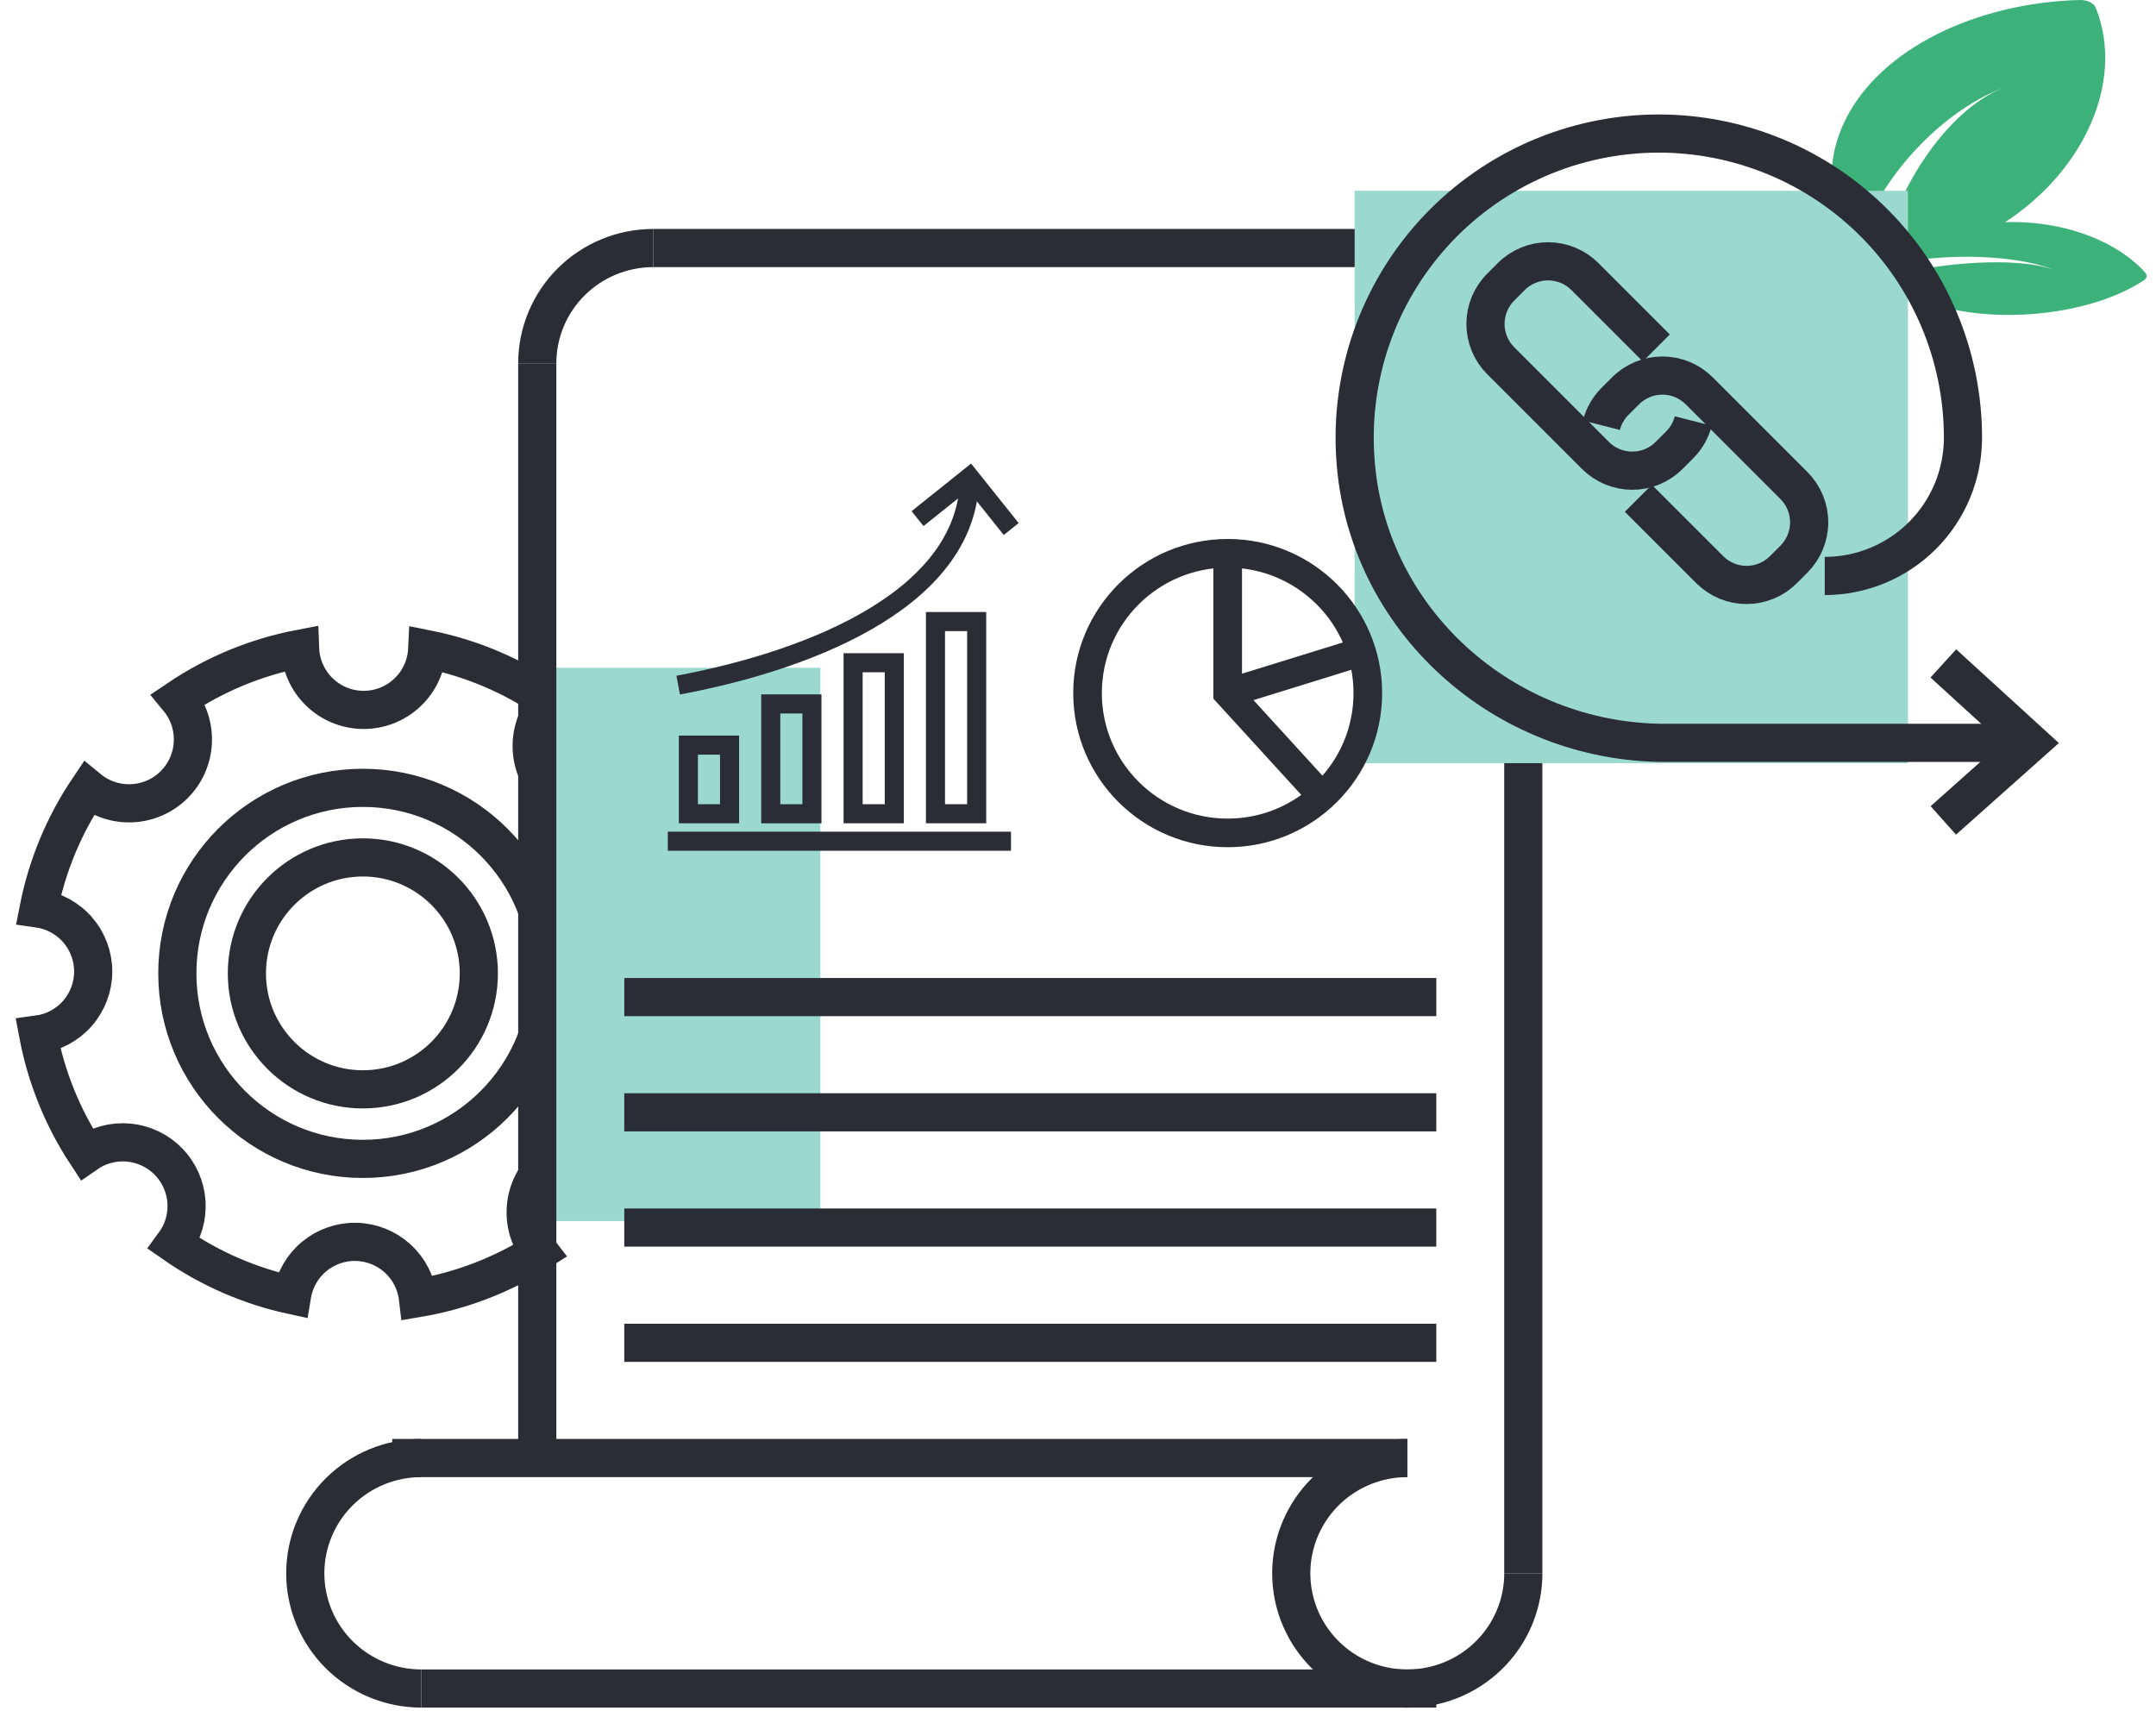 <svg width="113" height="90" viewBox="0 0 113 90" fill="none" xmlns="http://www.w3.org/2000/svg">
<path fill-rule="evenodd" clip-rule="evenodd" d="M109.382 6.916C110.517 4.618 110.604 2.318 109.847 0.413C109.746 0.16 109.401 -0.009 109.014 0C103.588 0.138 98.558 2.549 96.716 6.291C95.757 8.219 95.795 10.217 96.626 12.008C96.794 12.371 97.562 12.354 97.71 11.985C99.029 8.701 102.155 5.614 105.152 4.545C102.273 5.576 99.614 9.487 98.757 12.964C98.647 13.409 99.242 13.788 99.891 13.684C103.817 13.054 107.615 10.495 109.382 6.916Z" fill="#3CB27A"/>
<path fill-rule="evenodd" clip-rule="evenodd" d="M107.24 16.388C109.333 16.134 111.122 15.509 112.36 14.697C112.525 14.59 112.554 14.419 112.433 14.285C110.742 12.403 107.424 11.31 104.018 11.726C102.26 11.937 100.739 12.52 99.61 13.325C99.38 13.489 99.618 13.755 99.944 13.703C102.847 13.232 106.126 13.458 107.821 14.214C106.19 13.489 102.415 13.664 99.499 14.352C99.126 14.44 99.009 14.759 99.279 14.96C100.909 16.17 103.981 16.784 107.24 16.388Z" fill="#3CB27A"/>
<path d="M19.018 60.741C24.388 60.741 28.742 56.387 28.742 51.017C28.742 45.647 24.388 41.293 19.018 41.293C13.648 41.293 9.294 45.647 9.294 51.017C9.294 56.387 13.648 60.741 19.018 60.741Z" stroke="#2A2D34" stroke-width="2" stroke-miterlimit="10"/>
<path d="M32.778 51.384C32.779 50.513 33.12 49.677 33.728 49.053C34.337 48.43 35.164 48.068 36.035 48.046C35.64 45.728 34.773 43.516 33.488 41.546C32.849 42.141 32.002 42.463 31.128 42.441C30.255 42.42 29.424 42.058 28.815 41.432C28.205 40.806 27.864 39.967 27.866 39.093C27.867 38.219 28.21 37.381 28.822 36.757C26.888 35.417 24.7 34.488 22.392 34.028C22.352 34.887 21.982 35.698 21.358 36.29C20.735 36.883 19.907 37.212 19.047 37.208C18.186 37.205 17.361 36.869 16.743 36.271C16.124 35.673 15.761 34.859 15.728 34C13.445 34.436 11.274 35.331 9.347 36.63C9.876 37.272 10.147 38.088 10.107 38.919C10.067 39.751 9.719 40.537 9.13 41.125C8.542 41.714 7.755 42.061 6.924 42.101C6.093 42.141 5.277 41.87 4.635 41.341C3.356 43.24 2.469 45.375 2.026 47.621C2.822 47.735 3.549 48.133 4.075 48.742C4.6 49.35 4.888 50.129 4.885 50.932C4.881 51.736 4.588 52.512 4.058 53.116C3.528 53.721 2.797 54.113 2 54.221C2.421 56.451 3.28 58.575 4.525 60.472C5.175 60.019 5.964 59.812 6.753 59.887C7.541 59.962 8.278 60.315 8.831 60.882C9.383 61.449 9.717 62.194 9.772 62.984C9.827 63.774 9.6 64.558 9.131 65.196C10.992 66.491 13.091 67.405 15.306 67.885C15.436 67.091 15.848 66.372 16.466 65.858C17.085 65.344 17.868 65.072 18.672 65.09C19.476 65.109 20.245 65.417 20.84 65.958C21.434 66.499 21.813 67.238 21.906 68.036C24.163 67.654 26.322 66.825 28.255 65.598C27.745 64.942 27.497 64.121 27.56 63.292C27.623 62.464 27.991 61.689 28.594 61.118C29.197 60.546 29.991 60.22 30.821 60.201C31.651 60.183 32.459 60.475 33.086 61.019C34.437 59.127 35.389 56.98 35.886 54.709C35.044 54.651 34.254 54.275 33.678 53.658C33.101 53.041 32.78 52.229 32.778 51.384V51.384Z" stroke="#2A2D34" stroke-width="2" stroke-miterlimit="10"/>
<path d="M19.018 57.096C22.375 57.096 25.096 54.375 25.096 51.018C25.096 47.661 22.375 44.94 19.018 44.94C15.662 44.94 12.94 47.661 12.94 51.018C12.94 54.375 15.662 57.096 19.018 57.096Z" stroke="#2A2D34" stroke-width="2" stroke-miterlimit="10"/>
<rect x="29" y="35" width="14" height="29" fill="#9BD8CE"/>
<path d="M79.84 19.04C79.84 17.845 80.196 16.678 80.864 15.684C81.533 14.691 82.482 13.917 83.593 13.46C84.704 13.003 85.927 12.883 87.106 13.116C88.286 13.349 89.369 13.925 90.219 14.769C91.07 15.614 91.648 16.691 91.883 17.862C92.118 19.034 91.997 20.248 91.537 21.352C91.076 22.456 90.297 23.399 89.297 24.063C88.297 24.726 87.121 25.08 85.919 25.08" stroke="#2A2D34" stroke-width="2" stroke-miterlimit="10"/>
<path d="M79.84 82.46C79.84 83.655 79.484 84.823 78.816 85.817C78.147 86.81 77.198 87.585 76.087 88.042C74.975 88.499 73.752 88.619 72.573 88.386C71.393 88.153 70.309 87.578 69.459 86.733C68.608 85.888 68.029 84.811 67.794 83.639C67.56 82.467 67.68 81.253 68.141 80.149C68.601 79.045 69.381 78.101 70.381 77.438C71.381 76.774 72.557 76.42 73.76 76.42" stroke="#2A2D34" stroke-width="2" stroke-miterlimit="10"/>
<path d="M79.839 19.04V82.46" stroke="#2A2D34" stroke-width="2" stroke-miterlimit="10"/>
<path d="M28.159 19.04C28.16 17.438 28.8 15.902 29.941 14.769C31.081 13.636 32.628 13 34.24 13" stroke="#2A2D34" stroke-width="2" stroke-miterlimit="10"/>
<path d="M22.08 88.5C20.468 88.5 18.921 87.864 17.781 86.731C16.641 85.598 16 84.062 16 82.46C16 80.858 16.641 79.322 17.781 78.189C18.921 77.056 20.468 76.42 22.08 76.42" stroke="#2A2D34" stroke-width="2" stroke-miterlimit="10"/>
<path d="M28.159 19.04V76.42" stroke="#2A2D34" stroke-width="2" stroke-miterlimit="10"/>
<path d="M34.24 13H85.92" stroke="#2A2D34" stroke-width="2" stroke-miterlimit="10"/>
<path d="M22.081 88.5H75.281" stroke="#2A2D34" stroke-width="2" stroke-miterlimit="10"/>
<path d="M20.559 76.42H73.758" stroke="#2A2D34" stroke-width="2" stroke-miterlimit="10"/>
<path d="M32.72 52.26H75.28" stroke="#2A2D34" stroke-width="2" stroke-miterlimit="10"/>
<path d="M32.719 58.3H75.279" stroke="#2A2D34" stroke-width="2" stroke-miterlimit="10"/>
<path d="M32.719 64.34H75.279" stroke="#2A2D34" stroke-width="2" stroke-miterlimit="10"/>
<path d="M32.719 70.38H75.279" stroke="#2A2D34" stroke-width="2" stroke-miterlimit="10"/>
<rect x="71" y="10" width="29" height="30" fill="#9BD8CE"/>
<path d="M88.747 22.066C88.626 22.541 88.379 22.974 88.032 23.319L87.481 23.871C87.227 24.125 86.926 24.326 86.595 24.463C86.264 24.6 85.909 24.671 85.55 24.671C85.192 24.671 84.837 24.6 84.506 24.463C84.174 24.326 83.874 24.125 83.62 23.871L78.657 18.908C78.145 18.396 77.857 17.701 77.857 16.977C77.857 16.253 78.145 15.559 78.657 15.047L79.208 14.496C79.72 13.984 80.415 13.696 81.138 13.696C81.863 13.696 82.557 13.984 83.069 14.496L86.811 18.238" stroke="#2A2D34" stroke-width="2" stroke-miterlimit="10"/>
<path d="M83.933 22.288C84.054 21.814 84.3 21.381 84.647 21.035L85.199 20.484C85.71 19.972 86.405 19.684 87.129 19.684C87.853 19.684 88.547 19.972 89.059 20.484L94.022 25.447C94.534 25.959 94.822 26.653 94.822 27.377C94.822 28.101 94.534 28.796 94.022 29.308L93.471 29.859C93.218 30.112 92.917 30.313 92.586 30.451C92.254 30.588 91.899 30.659 91.541 30.659C91.182 30.659 90.827 30.588 90.496 30.451C90.165 30.313 89.864 30.112 89.611 29.859L85.868 26.117" stroke="#2A2D34" stroke-width="2" stroke-miterlimit="10"/>
<path d="M106.513 38.936H87.276C78.793 38.936 71.566 32.441 71.034 23.975C70.895 21.843 71.187 19.704 71.891 17.686C72.596 15.669 73.699 13.813 75.134 12.231C76.57 10.648 78.31 9.37 80.249 8.473C82.189 7.576 84.289 7.078 86.425 7.008C88.561 6.939 90.689 7.3 92.683 8.07C94.677 8.839 96.495 10.002 98.031 11.489C99.566 12.975 100.787 14.755 101.62 16.723C102.454 18.691 102.884 20.806 102.883 22.943C102.883 24.865 102.12 26.708 100.761 28.067C99.402 29.426 97.559 30.189 95.638 30.189" stroke="#2A2D34" stroke-width="2" stroke-miterlimit="10"/>
<path d="M101.854 43L106.416 38.936L101.854 34.772" stroke="#2A2D34" stroke-width="2" stroke-miterlimit="10"/>
<path d="M50.817 25C50.783 31.171 42.947 34.521 35.545 35.909" stroke="#2A2D34" stroke-miterlimit="10"/>
<path d="M48.091 27.182L50.818 25L53 27.728" stroke="#2A2D34" stroke-miterlimit="10"/>
<path d="M38.238 39.054H36.079V42.651H38.238V39.054Z" stroke="#2A2D34" stroke-miterlimit="10"/>
<path d="M42.555 36.895H40.397V42.652H42.555V36.895Z" stroke="#2A2D34" stroke-miterlimit="10"/>
<path d="M46.871 34.737H44.713V42.651H46.871V34.737Z" stroke="#2A2D34" stroke-miterlimit="10"/>
<path d="M51.189 32.578H49.03V42.651H51.189V32.578Z" stroke="#2A2D34" stroke-miterlimit="10"/>
<path d="M35 44.091H52.988" stroke="#2A2D34" stroke-miterlimit="10"/>
<path d="M64.345 43.655C68.402 43.655 71.69 40.375 71.69 36.328C71.69 32.281 68.402 29 64.345 29C60.288 29 57 32.281 57 36.328C57 40.375 60.288 43.655 64.345 43.655Z" stroke="#2A2D34" stroke-width="1.5" stroke-miterlimit="10"/>
<path d="M64.345 29V36.328L69.202 41.646" stroke="#2A2D34" stroke-width="1.5" stroke-miterlimit="10"/>
<path d="M64.345 36.328L71.216 34.2" stroke="#2A2D34" stroke-width="1.5" stroke-miterlimit="10"/>
</svg>
